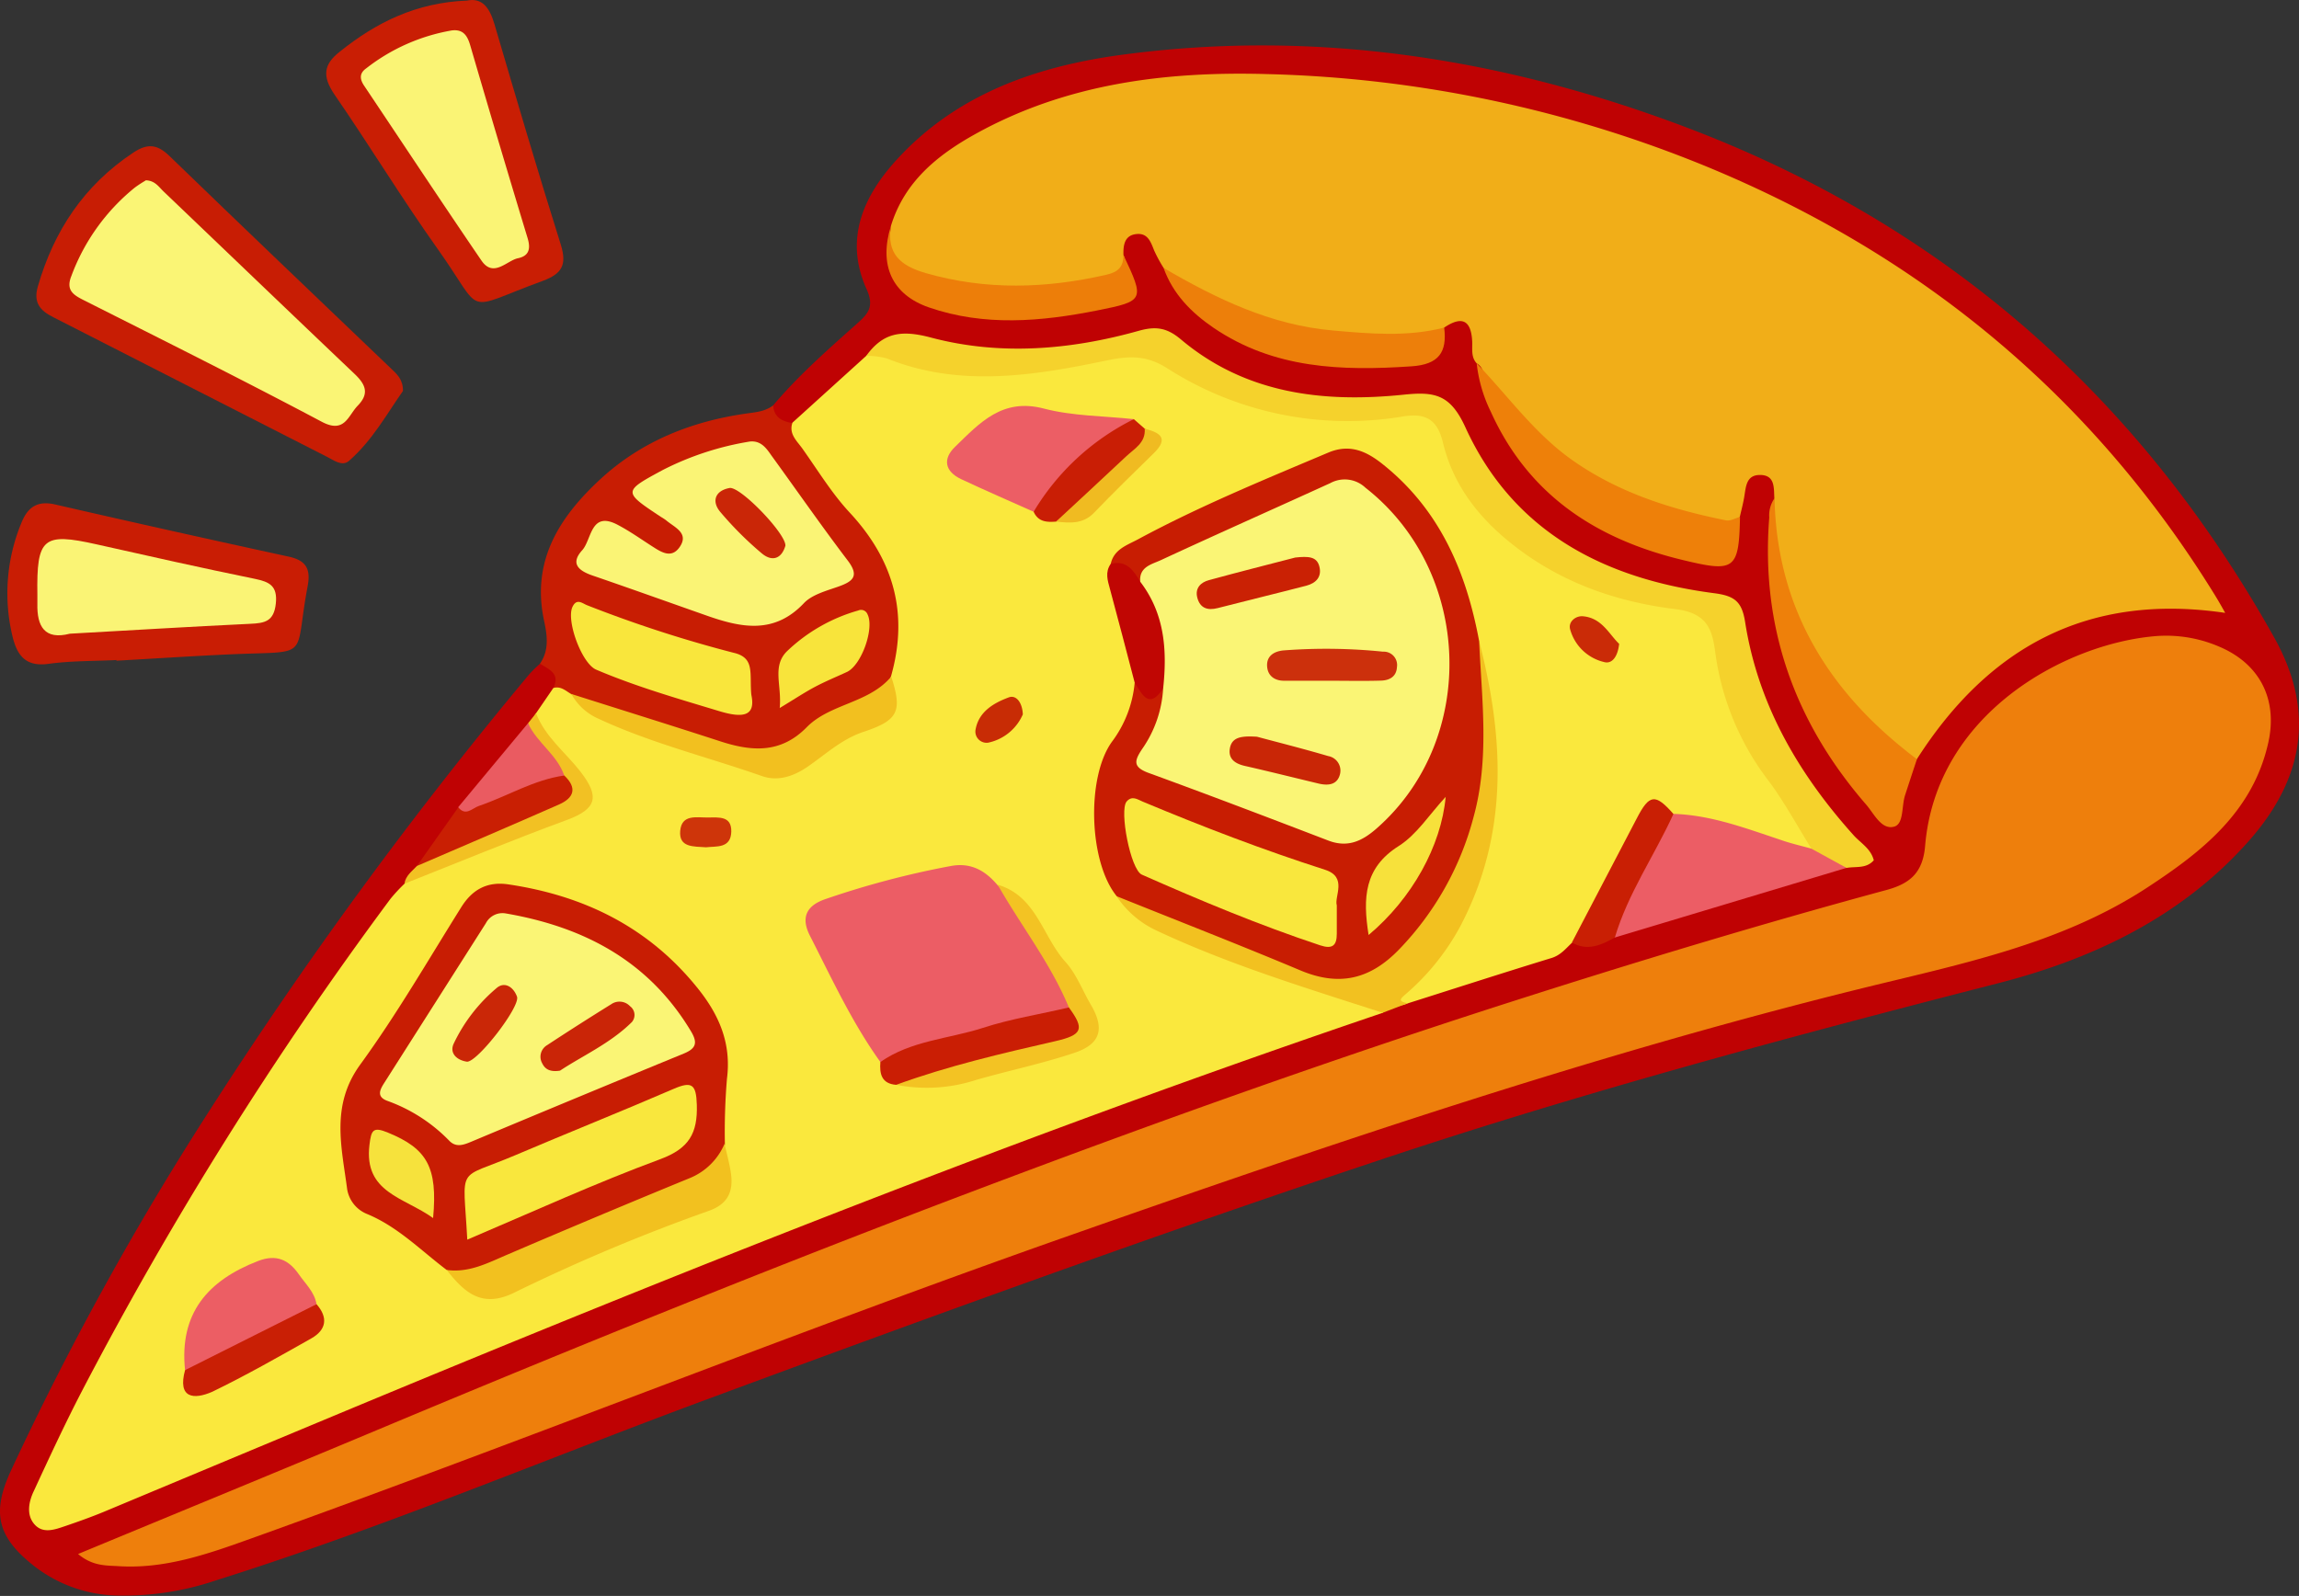<svg xmlns="http://www.w3.org/2000/svg" viewBox="0 0 387.5 269.07"><rect x="0" y="0" width="387.5" height="269.07" fill="#333333" stroke="none"/><defs><style>.cls-1{fill:#bf0203;}.cls-2{fill:#c81d03;}.cls-3{fill:#c81d04;}.cls-4{fill:#c91e04;}.cls-5{fill:#c91d04;}.cls-6{fill:#fae83d;}.cls-7{fill:#f1ae18;}.cls-8{fill:#ee7f0c;}.cls-9{fill:#f5d22c;}.cls-10{fill:#ec5d65;}.cls-11{fill:#f2c120;}.cls-12{fill:#ee8009;}.cls-13{fill:#ee800a;}.cls-14{fill:#ed7f0a;}.cls-15{fill:#ed7e09;}.cls-16{fill:#c91f04;}.cls-17{fill:#c91f03;}.cls-18{fill:#f2c123;}.cls-19{fill:#ea5b61;}.cls-20{fill:#faf475;}.cls-21{fill:#f9e63c;}.cls-22{fill:#f2c01f;}.cls-23{fill:#f8e43b;}.cls-24{fill:#faf575;}.cls-25{fill:#c81d02;}.cls-26{fill:#f2c11f;}.cls-27{fill:#ec5e65;}.cls-28{fill:#ec5e64;}.cls-29{fill:#f3c323;}.cls-30{fill:#ca1e04;}.cls-31{fill:#c91f05;}.cls-32{fill:#c00603;}.cls-33{fill:#c91e05;}.cls-34{fill:#f0bb21;}.cls-35{fill:#ca2b07;}.cls-36{fill:#ce350a;}.cls-37{fill:#c82c05;}.cls-38{fill:#ca2607;}.cls-39{fill:#f9e73d;}.cls-40{fill:#f7e13b;}.cls-41{fill:#f6e23c;}.cls-42{fill:#cc300c;}.cls-43{fill:#ca2104;}.cls-44{fill:#c92606;}.cls-45{fill:#ca2507;}.cls-46{fill:#ca2707;}</style></defs><g id="Layer_2" data-name="Layer 2"><g id="Layer_1-2" data-name="Layer 1"><path class="cls-1" d="M130.32,68.34c4.31-5.1,9.32-9.49,14.28-13.91,1.91-1.7,2.72-2.9,1.44-5.74-3.67-8.17-.7-15.32,4.86-21.5,10.27-11.41,24-16.09,38.54-18,32.2-4.26,63.47.6,93.69,11.87,44,16.4,77.26,45.37,100.21,86.46,7.26,13,4.51,24.32-4.33,34.3-11.33,12.79-26.29,19.89-42.41,24-34.82,8.93-69.5,18.24-103.62,29.61-38.2,12.73-76,26.5-113.78,40.48-27.6,10.22-54.73,21.71-82.84,30.55A48.51,48.51,0,0,1,19.66,269a23.59,23.59,0,0,1-14.27-5.26C-.48,259-1.37,254.93,1.82,248A508,508,0,0,1,35,187.72a727.88,727.88,0,0,1,54.24-74.08A23.67,23.67,0,0,1,91,111.92c3.21-.33,3.74,1.56,3.45,4.15-.63,1.8-2,3.05-3.19,4.51-.54.71-1,1.46-1.55,2.2-3.7,4.78-7.39,9.55-11.49,14-2.18,3.43-4.25,6.92-7.17,9.8a26.56,26.56,0,0,0-2.4,3.45C46,181,25.28,213.07,9,247.89c-1.09,2.33-3.38,5.13-1.17,7.34s5.05,0,7.4-1c28.65-11.7,57.07-23.95,85.77-35.54,33.78-13.64,67.77-26.76,102.11-39q14.58-5.19,29.27-10a38.56,38.56,0,0,0,4.85-1.77c9.18-3.09,18.56-5.62,27.44-9.6,2.62-.32,5.33-.27,7.78-1.54,12.64-4.52,25.73-7.6,38.49-11.72,2.92-1.29.89-2.56-.09-3.69a86.85,86.85,0,0,1-12-17.67,58.89,58.89,0,0,1-5.93-17.39c-.5-3.11-2-4.36-5.17-4.9-19.2-3.28-34.87-11.77-43.13-30.54-1.54-3.49-4.1-3.21-7-2.8a56.57,56.57,0,0,1-30.27-3.95c-1.84-.78-3.85-1.43-5.26-2.8-4.46-4.32-9.23-4.15-15.08-2.93a68.87,68.87,0,0,1-31.6-.38,7,7,0,0,0-7.91,2.49C142.35,64,138.86,69.56,132.89,72,130.92,71.55,129.16,71,130.32,68.34Z"/><path class="cls-2" d="M93.26,116c1.23-2.46-.76-3.15-2.25-4.11,1.59-2.27,1.22-4.81.7-7.21C89.5,94.43,94.4,87,101.43,80.57c6.83-6.21,15.14-9.52,24.23-10.83,1.65-.24,3.28-.33,4.66-1.4.14,2.06,1.54,2.72,3.32,3A158.24,158.24,0,0,1,151.2,95.91c3.3,5.67,1.74,12.24-.12,18.37-1.16,2.65-3.54,3.88-6,5a37.22,37.22,0,0,0-8.65,4.9c-4.58,3.86-9.59,3.93-15,2.42-8.47-2.38-16.72-5.4-25-8.24A5.39,5.39,0,0,1,93.26,116Z"/><path class="cls-3" d="M67.92,65.91c-2.71,3.86-5.19,8.39-9.1,11.79-1.14,1-2.57-.11-3.72-.69C39.71,69.18,24.35,61.3,9,53.49,6.72,52.36,5.62,51,6.36,48.36c2.71-9.44,7.81-17.12,16.09-22.62,2.35-1.56,4-1.48,6.08.53,12.4,12,24.91,23.94,37.4,35.88C66.89,63.08,67.93,63.93,67.92,65.91Z"/><path class="cls-4" d="M78.7.1c2.61-.54,3.84,1.24,4.65,4C87,16.54,90.67,29,94.55,41.33c1,3.31.18,4.81-3,6-13.85,5.06-9.69,6-17.79-5.37-6.06-8.53-11.51-17.5-17.45-26.12-2-3-1.79-5,1-7.16C63.41,3.79,70.13.44,78.7.1Z"/><path class="cls-5" d="M19.63,111.28c-3.82.19-7.67.12-11.44.64s-5.29-1.28-6.1-4.7a31,31,0,0,1,1.49-19c1.07-2.7,2.68-3.87,5.75-3.16Q29,89.58,48.68,93.85c2.9.64,3.73,2.06,3.17,5-2.36,12.5.81,10.86-12.82,11.46-6.47.29-12.93.72-19.4,1.08Z"/><path class="cls-6" d="M93.26,116c1.26-.38,2.09.48,3,1,10.13,6.32,21.71,8.75,32.87,12.31a6.34,6.34,0,0,0,5.26-.89c4.22-2.61,8.21-5.58,12.85-7.49,3.11-1.28,2-4.58,2.94-6.9,3-10.56.48-19.63-7-27.65-3-3.24-5.35-7.11-7.93-10.74-.91-1.29-2.34-2.46-1.68-4.38L146,60a7.18,7.18,0,0,1,5.78-.32c11.72,3.47,23.44,2.09,35-.67,3.74-.89,6.79-.66,9.93,1.33,12.15,7.69,25.44,10.26,39.62,8.51,4-.49,6.81.43,8,4.69,4.27,14.83,15.75,21.55,29.36,25.71A69.49,69.49,0,0,0,284,101.5c3.43.49,5.62,2.34,6,5.71,1.36,12.07,7.75,21.76,14.47,31.34,1,1.45,3.12,2.94,1,5.09-2.57.88-4.83-.35-7.12-1.13-5.13-1.74-10.4-2.92-15.64-4.21-3.49-2.09-5.33-.7-6.63,2.8-1.91,5.12-5.22,9.54-7.63,14.43a6.35,6.35,0,0,1-3.45,3.38c-1.08,1-1.93,2.13-3.5,2.61-8.07,2.47-16.1,5.07-24.15,7.62-1.29.54-2.47.66-2-1.28.39-1.47,1.71-2.41,2.74-3.47,11.73-12.1,13.69-27.1,12.41-42.88a48,48,0,0,0-2.28-12.63c-2.09-8.39-4.27-16.72-10.06-23.58a43.75,43.75,0,0,0-6.46-6.16A7.38,7.38,0,0,0,223.77,78c-10.34,4.11-20.53,8.55-30.41,13.66-1.88,1-3.88,2-4.6,4.28-.62,4.65,1.81,8.67,2.62,13a58.88,58.88,0,0,1,1.15,6.34,17.92,17.92,0,0,1-3.35,9.78c-5.75,8.38-3.59,16.63.12,24.91,2.68,5.3,8.25,6.46,13,8.51a179.93,179.93,0,0,0,25.25,8.88c2,.55,4.76.55,5.57,3.38C173.35,191,114.83,214.31,56.65,238.54q-19.57,8.16-39.13,16.34c-2.15.89-4.35,1.67-6.55,2.42-1.74.59-3.71,1.32-5.14-.28s-1-3.83-.12-5.66c2.58-5.58,5.17-11.17,8-16.64a618.55,618.55,0,0,1,52.12-83.2A28.06,28.06,0,0,1,68.17,149c3.26-3,7.46-4.37,11.45-5.83,5.31-1.93,10.23-4.77,15.67-6.36,3.57-1,3.38-3.37,1.5-5.67-1.69-2-3.13-4.28-5-6.19-1.22-1.26-2.74-2.59-1.45-4.69Z"/><path class="cls-7" d="M248.9,61.26c-1-1.08-.7-2.46-.76-3.72-.19-3.66-1.81-4.27-4.72-2.31a6.45,6.45,0,0,1-5.19,2.44c-11.95.53-23.47-1-34.29-6.51a26.6,26.6,0,0,1-7.82-6,24.58,24.58,0,0,1-1.59-2.94c-.55-1.39-1.05-2.89-2.84-2.77-2.12.14-2.38,1.8-2.33,3.53,1.16,3-.64,4.37-3.14,5-10.69,2.61-21.35,2.91-31.84-.93-4.65-1.7-5-2.78-4.2-9,2.27-7.38,7.77-11.86,14.14-15.41C179.65,14.1,196.45,12,213.59,12.49a208.56,208.56,0,0,1,74.3,15.69c36.2,15,64.89,38.8,85.48,72.23.51.83,1,1.68,1.69,2.92-23.21-3.42-39.93,5.81-52,24.71-2.52.93-4.1-.76-5.63-2.19a64.89,64.89,0,0,1-18.11-29.11c-1.25-4.13-1-8.46-.25-12.72-.1-1.81.15-4-2.54-3.94-2.21.06-2.25,2-2.53,3.67-.19,1.14-.49,2.26-.75,3.39a3.49,3.49,0,0,1-3.82,1.63c-16.14-2.89-29.52-10.18-38.77-24.16C250,63.52,250.23,62,248.9,61.26Z"/><path class="cls-8" d="M13.16,262c17.17-7.12,33.76-13.93,50.3-20.86,33.15-13.89,66.45-27.4,100.06-40.12,30.18-11.42,60.56-22.3,91.31-32.16,20.91-6.7,41.91-13.06,63.1-18.8,3.92-1.06,6.16-2.84,6.55-7.43,1.86-22.34,23.58-34.09,38.81-35.38A22.58,22.58,0,0,1,374,109c6.87,2.88,9.93,8.87,8.34,16.13-2.58,11.75-11.24,18.51-20.53,24.58-14.81,9.66-31.95,12.94-48.72,17.1-44.94,11.15-88.72,26-132.36,41.33-46.48,16.33-92.2,34.68-138.56,51.3-7.16,2.57-14.46,5.14-22.34,4.6C17.71,263.93,15.55,264,13.16,262Z"/><path class="cls-9" d="M305.32,143.08c-2.39-3.82-4.53-7.83-7.22-11.43a45.52,45.52,0,0,1-9-21.74c-.51-3.93-1.47-6.58-6.74-7.22-10.21-1.25-19.84-4.67-28.09-11.44-5.49-4.5-9.42-9.83-11.06-16.64-.95-3.94-2.94-5-6.72-4.4A56.37,56.37,0,0,1,196.6,62c-3.23-2-6-2.08-9.95-1.25-12.27,2.56-24.83,4.65-37.17-.32A12.9,12.9,0,0,0,146,60c2.84-3.91,5.86-4.43,10.91-3.09,11.56,3.07,23.44,2.11,35-1.13,2.85-.8,4.73-.58,7.13,1.44,10.95,9.22,24.09,10.72,37.65,9.31,5.17-.53,7.78,0,10.29,5.48,8.06,17.68,23.43,25.59,41.94,28,3.49.45,4.69,1.43,5.23,4.9,2.18,13.9,9,25.57,18.29,35.92,1.18,1.31,2.9,2.24,3.39,4.21-1.28,1.46-3,1-4.62,1.29C309,145.8,305.87,146.73,305.32,143.08Z"/><path class="cls-10" d="M305.32,143.08l5.9,3.24-39,11.73c-2.15.07-1.43-1.57-1-2.3,3.11-5.82,5.62-12,9.22-17.53a3.25,3.25,0,0,1,1.69-1c6.33.21,12.16,2.44,18.06,4.4C301.83,142.2,303.59,142.6,305.32,143.08Z"/><path class="cls-11" d="M249.31,108.08c4.26,16.43,5,32.65-3.24,48.21a40.27,40.27,0,0,1-9,11.2c-.94.84-1.65,1.3.19,1.65l-4.21,1.61c-12.89-4.17-25.85-8.1-38.15-13.88a16.28,16.28,0,0,1-6.69-5.76c2.08-1.53,3.83,0,5.56.74,8.44,3.56,16.95,7,25.5,10.23,6.2,2.37,11.22,1.36,15.81-3.52,11.19-11.91,14.52-26.18,13.13-42C248,113.68,246.76,110.64,249.31,108.08Z"/><path class="cls-12" d="M248.9,61.26c5.35,5.57,9.83,11.95,16.33,16.47,7.81,5.43,16.56,8.15,25.69,10,.72.15,1.57-.37,2.36-.58-.17,9-.94,9.38-9.8,7.23-14.55-3.53-25.9-11-32.22-25A24.44,24.44,0,0,1,248.9,61.26Z"/><path class="cls-13" d="M299.1,84c.39,18.82,9.36,33,24,44q-1,3-2,6.08c-.6,1.83-.19,4.81-1.81,5.28-2.16.62-3.4-2.15-4.74-3.7-12.06-13.89-17.8-29.94-16.34-48.41A5.07,5.07,0,0,1,299.1,84Z"/><path class="cls-14" d="M196.12,45.17c8.9,5.2,18.1,9.64,28.55,10.55,6.25.55,12.54,1.11,18.75-.49.52,4.17-.92,6.22-5.51,6.53-11.76.8-23.19.43-33.37-6.5C200.8,52.71,197.69,49.56,196.12,45.17Z"/><path class="cls-15" d="M150.18,38.05c-.78,4.69,1.54,6.75,5.88,8,10.19,2.92,20.27,2.6,30.47.26,2.05-.47,2.82-1.41,2.83-3.32,3.55,7.57,3.59,7.76-4.43,9.35-9.45,1.88-19,2.72-28.35-.51C150.33,49.67,148.09,44.68,150.18,38.05Z"/><path class="cls-16" d="M282.06,137.23c-3.19,7-7.66,13.37-9.87,20.82-2.3,1.3-4.62,2.36-7.25.86q5.47-10.47,10.95-20.95C278,133.88,279,133.75,282.06,137.23Z"/><path class="cls-17" d="M70.27,146l7-9.91a131.75,131.75,0,0,1,12.24-5.2c2-.77,4.06-1.47,6.23-.5,2.52,2.28,2,4.81-.58,6-7.75,3.61-15.54,7.14-23.55,10.14C71.12,146.73,70.65,146.32,70.27,146Z"/><path class="cls-18" d="M70.27,146c8-3.45,16-6.86,23.94-10.36,2.55-1.12,3.11-2.8.9-4.89-3.06-2.23-6.3-4.34-6.1-8.82l1.34-1.68c1.55,4,4.91,6.55,7.43,9.77,3.42,4.37,2.76,6.39-2.33,8.26-9.17,3.37-18.2,7.12-27.28,10.71C68.36,147.64,69.43,146.9,70.27,146Z"/><path class="cls-19" d="M89,121.93c1.5,3.31,4.91,5.3,6.1,8.82-5.15.72-9.57,3.49-14.39,5.13-1.12.38-2.22,1.81-3.48.21Z"/><path class="cls-20" d="M126.39,74.44c1.79-.18,2.7,1,3.58,2.28,4.3,5.92,8.47,11.93,12.9,17.76,2,2.62.95,3.53-1.57,4.42-2,.71-4.41,1.33-5.8,2.79-5,5.3-10.58,4.14-16.38,2.1-6.43-2.26-12.84-4.56-19.28-6.77-2.31-.8-3.74-2-1.73-4.23C99.77,91,99.5,86,104.18,88.52c1.9,1,3.68,2.25,5.5,3.43,1.57,1,3.38,2.35,4.82.36,1.76-2.44-.82-3.38-2.25-4.61a9.07,9.07,0,0,0-.83-.54c-6.44-4.27-6.45-4.28.33-7.94A49.71,49.71,0,0,1,126.39,74.44Z"/><path class="cls-21" d="M126.64,117.14c.75,3.53-1.28,4-5.36,2.77-7-2.12-14-4.12-20.77-7-2.45-1-5.14-8.35-4-10.63.72-1.47,1.67-.53,2.47-.23a213.17,213.17,0,0,0,24.65,8C127.33,110.89,126.29,113.57,126.64,117.14Z"/><path class="cls-22" d="M150.22,114.07c1.88,5.83,1.24,7.36-4.68,9.32-3.74,1.24-6.49,3.9-9.6,6-2.44,1.63-5,2.33-7.49,1.46-9.15-3.21-18.62-5.52-27.47-9.63A9.63,9.63,0,0,1,96.3,117c8.33,2.65,16.67,5.24,25,7.95,5.33,1.75,10.25,2.16,14.66-2.33C139.91,118.6,146.44,118.6,150.22,114.07Z"/><path class="cls-23" d="M131.42,119.37c.39-3.82-1.37-7.1,1.3-9.64a28.62,28.62,0,0,1,11.93-6.8,1.16,1.16,0,0,1,1.57.64c1.19,2.35-1,8.57-3.47,9.72-1.79.83-3.63,1.58-5.38,2.51S134,117.81,131.42,119.37Z"/><path class="cls-24" d="M24.59,30.4c1.54.05,2.18,1.12,3,1.9C38.3,42.53,49,52.81,59.72,63c1.91,1.8,2.57,3.34.59,5.38-1.66,1.7-2.2,4.8-6.11,2.71-13.2-7-26.61-13.69-40-20.44-1.79-.9-3.15-1.68-2.17-4.12a34.6,34.6,0,0,1,10.6-14.83C23.32,31.17,24,30.76,24.59,30.4Z"/><path class="cls-20" d="M76.15,5.13c1.94-.24,2.64.91,3.11,2.52Q84,23.91,88.93,40.15c.54,1.8.24,3-1.63,3.39s-4.13,3.35-6.15.39C74.49,34.18,68,24.34,61.42,14.52c-.69-1-1-2.08.31-3A32.3,32.3,0,0,1,76.15,5.13Z"/><path class="cls-20" d="M11.77,106.84c-4.23,1.09-5.56-1.21-5.47-5.06,0-.5,0-1,0-1.49-.15-9.63.94-10.54,10-8.51,8.89,2,17.79,4,26.7,5.82,2.38.5,3.81,1.14,3.49,4.16s-1.87,3.3-4.29,3.41C32.08,105.65,22,106.27,11.77,106.84Z"/><path class="cls-25" d="M249.31,108.08c.45,9.93,1.78,19.84-.95,29.71a50.6,50.6,0,0,1-12.56,22.3c-4.93,5.09-10.14,6.24-16.63,3.51-10.25-4.31-20.62-8.34-30.93-12.49-4.69-5.69-5.17-19.93-.86-26a19.55,19.55,0,0,0,3.87-10,20.4,20.4,0,0,1,5.45,1.27c1.22,3.23-.58,5.85-1.87,8.47s-.73,4,1.85,5.07c8.61,3.59,17.35,6.82,26.13,9.94,4,1.41,7.05,0,9.91-2.82,11.58-11.23,13.44-30.26,4.28-44.6-.71-1.12-1.49-2.2-2.3-3.26-5.58-7.32-7.08-7.77-15.44-4-9.08,4.09-18.59,7.34-26.83,13.16-2.35-.09-3.64-1.89-5.22-3.24.52-2.49,2.74-3.17,4.58-4.16,10.38-5.6,21.27-10.06,32.11-14.64,3.59-1.51,6.38-.25,9.13,1.94C242.66,85.9,247.13,96.36,249.31,108.08Z"/><path class="cls-2" d="M75.29,214.11c-4.36-3.29-8.22-7.28-13.41-9.43a5.46,5.46,0,0,1-3.36-4.15c-.93-7.15-2.82-14.15,2.2-21.05,6.16-8.46,11.42-17.58,17-26.49,1.9-3.07,4.45-4.4,7.94-3.89,12.84,1.9,23.75,7.27,32,17.59,3.58,4.48,5.63,9.26,4.87,15.18a108.18,108.18,0,0,0-.35,11c-.4,3.66-2.44,5.82-5.84,7.24-10.84,4.54-21.72,9-32.43,13.87A9.56,9.56,0,0,1,75.29,214.11Z"/><path class="cls-10" d="M148.39,179.05c-4.78-6.65-8.19-14.07-11.89-21.32-1.64-3.24-.36-5.13,2.64-6.15A148.23,148.23,0,0,1,160.3,146c3.35-.61,5.77.78,7.82,3.21,5.67,5.19,9.18,11.82,12.29,18.7a2.4,2.4,0,0,1-.35,2.76c-6.84,3.42-14.54,3.87-21.73,6.11C155.12,177.73,152,179.47,148.39,179.05Z"/><path class="cls-26" d="M75.29,214.11c3.83.52,7-1.22,10.4-2.66q15.27-6.55,30.65-12.86a10.78,10.78,0,0,0,5.78-5.75c.36,1.61.81,3.21,1.06,4.84.48,3.15-.44,5.34-3.81,6.5A310.94,310.94,0,0,0,86.54,218C81.14,220.6,78.2,217.81,75.29,214.11Z"/><path class="cls-27" d="M174.22,86.28c-4.07-1.82-8.16-3.59-12.2-5.49-2.77-1.3-3.19-3.42-1-5.5,4.12-4,7.93-8.24,14.91-6.41,4.89,1.28,10.12,1.24,15.2,1.79C185.57,76,179.75,81,174.22,86.28Z"/><path class="cls-28" d="M31.19,231c-1-9.58,3.83-15.13,12.33-18.41,3.09-1.19,5.15-.17,6.83,2.23,1.11,1.61,2.66,3,3,5.06C46.73,225.1,39.89,229.89,31.19,231Z"/><path class="cls-29" d="M180.16,169.85c-3.08-7.44-8.07-13.77-12-20.69,6.54,1.9,7.55,8.72,11.41,13,1.83,2,2.86,4.78,4.27,7.19,2.36,4,1.75,6.63-2.68,8.13-5.44,1.84-11.1,3-16.63,4.59a26.82,26.82,0,0,1-13.45.83c.51-2.49,2.74-2.6,4.53-3.14,6.61-2,13.28-3.78,20-5.17C178.28,174,180.32,173.05,180.16,169.85Z"/><path class="cls-30" d="M180.16,169.85c2.66,3.63,2.36,4.63-2.34,5.7-9,2.06-18,4.15-26.78,7.35-2.46-.2-2.81-1.85-2.65-3.85,5.19-3.63,11.52-3.89,17.3-5.76C170.39,171.76,175.33,171,180.16,169.85Z"/><path class="cls-31" d="M31.19,231l22.16-11.12c2,2.27,1.65,4.34-.88,5.77-5.5,3.1-11,6.24-16.7,9C32.69,236,29.89,235.78,31.19,231Z"/><path class="cls-32" d="M196.05,116.08c-2.4,3.62-3.53,1-4.8-1-1.38-5.26-2.74-10.52-4.16-15.76-.4-1.46-.86-2.85.12-4.25,2.69-.7,3.85,1.14,5,3,1.91-.29,2.82,1.1,3.31,2.43C197.36,105.62,199.71,110.77,196.05,116.08Z"/><path class="cls-33" d="M174.22,86.28a40.76,40.76,0,0,1,16.89-15.61l1.82,1.59c1.64,1.16.73,2.54-.11,3.33C188.13,80,183.94,85.05,178,87.94,176.43,88.06,175,88,174.22,86.28Z"/><path class="cls-34" d="M178,87.94c3.94-3.67,7.91-7.31,11.82-11,1.38-1.31,3.32-2.29,3.12-4.67,2.5.65,4.18,1.55,1.53,4.14-3.4,3.32-6.8,6.64-10.09,10.06C182.5,88.41,180.28,88.17,178,87.94Z"/><path class="cls-35" d="M272.91,108.55c-.22,2.1-1.17,3.45-2.53,3.07a7.79,7.79,0,0,1-5.74-5.55c-.32-1.25.93-2.27,2.16-2.17C270,104.17,271.21,106.93,272.91,108.55Z"/><path class="cls-36" d="M119,142.85c-2.08-.16-4.6.08-4.35-2.77s2.77-2.23,4.67-2.25,4-.27,3.94,2.39C123.18,143.09,120.73,142.64,119,142.85Z"/><path class="cls-37" d="M172.4,120.44a8.21,8.21,0,0,1-5.83,4.77,1.89,1.89,0,0,1-2.15-2.13c.51-3.08,3.05-4.55,5.6-5.5C171.29,117.1,172.32,118.46,172.4,120.44Z"/><path class="cls-38" d="M132.38,92c-.62,2.16-2.2,2.8-4,1.28a57.77,57.77,0,0,1-7-7c-1.47-1.78-.83-3.55,1.56-4C124.71,81.89,132.5,90,132.38,92Z"/><path class="cls-24" d="M196.05,116.08c.69-6.42.28-12.6-3.86-18-.23-2.52,1.95-2.94,3.47-3.64,9.5-4.41,19.08-8.66,28.59-13a5.07,5.07,0,0,1,5.9.79c18.08,14.14,19,42.48,1.85,57.47-2.46,2.15-4.89,3.26-8.15,2-10.09-3.87-20.19-7.72-30.34-11.42-2.65-1-2.26-2.1-1-4A19.74,19.74,0,0,0,196.05,116.08Z"/><path class="cls-39" d="M225.32,152.64c0,2.14,0,3.46,0,4.79,0,2-.75,2.63-2.8,1.95-10.25-3.4-20.2-7.56-30.06-11.92-1.91-.84-3.82-10.83-2.57-12.32.91-1.07,1.86-.35,2.69,0,10.1,4.23,20.32,8.15,30.76,11.5C227.17,147.87,224.86,151.14,225.32,152.64Z"/><path class="cls-40" d="M230.68,157.64c-1-6.28-.74-11.33,5.07-15,3.07-1.94,5.2-5.36,7.92-8.29C242.92,142.62,238,151.5,230.68,157.64Z"/><path class="cls-24" d="M85.24,154c13.17,2.27,24.11,8,31.23,19.88,1.14,1.91.88,2.88-1.2,3.74Q97.3,185,79.41,192.5c-1.29.54-2.55,1-3.68-.17a27.41,27.41,0,0,0-10.36-6.7c-2-.7-1.33-1.92-.57-3.11q8.55-13.44,17.1-26.88A3.15,3.15,0,0,1,85.24,154Z"/><path class="cls-39" d="M78.76,209c-.67-12.88-2-9.94,8.12-14.25,8.86-3.77,17.8-7.34,26.64-11.16,3.07-1.33,3.83-.82,3.93,2.66.15,4.8-1.3,7.37-6.1,9.16C100.5,199.42,89.94,204.24,78.76,209Z"/><path class="cls-41" d="M73,205.36c-4.9-3.52-11.69-4.26-10.73-12.31.3-2.58.63-3.12,3.13-2.09C71.94,193.65,73.8,196.73,73,205.36Z"/><path class="cls-42" d="M223.85,114.77c-2.48,0-5,0-7.43,0-1.45,0-2.65-.71-2.83-2.25-.22-1.89,1.12-2.7,2.72-2.86a94.28,94.28,0,0,1,16.8.21,2.25,2.25,0,0,1,2.35,2.58c-.09,1.68-1.31,2.26-2.7,2.3C229.79,114.84,226.82,114.77,223.85,114.77Z"/><path class="cls-43" d="M218.31,94c2.26-.25,3.63-.15,4.06,1.47.48,1.81-.59,2.86-2.2,3.28-5,1.3-9.95,2.49-14.92,3.77-1.74.45-3,0-3.45-1.78-.4-1.58.58-2.57,2-2.94C208.88,96.41,214,95.12,218.31,94Z"/><path class="cls-44" d="M211.87,124.21c3.39.91,7.72,2,12,3.26a2.49,2.49,0,0,1,2,3c-.44,1.88-2,2-3.56,1.65-4.18-1-8.35-2.05-12.54-3-1.66-.39-2.83-1.24-2.45-3.06S209.33,124.05,211.87,124.21Z"/><path class="cls-45" d="M94.39,180.51c-1.72.26-2.52-.26-3-1.24a2.26,2.26,0,0,1,.81-3.05q5.37-3.53,10.82-6.91a2.44,2.44,0,0,1,3.18.34,1.83,1.83,0,0,1,.31,2.66C102.87,175.92,98.17,178,94.39,180.51Z"/><path class="cls-46" d="M78.73,179c-1.81-.26-3-1.49-2.25-3.06a27.78,27.78,0,0,1,7.19-9.33c1.35-1.2,2.87-.24,3.47,1.42S80.54,179,78.73,179Z"/></g></g></svg>